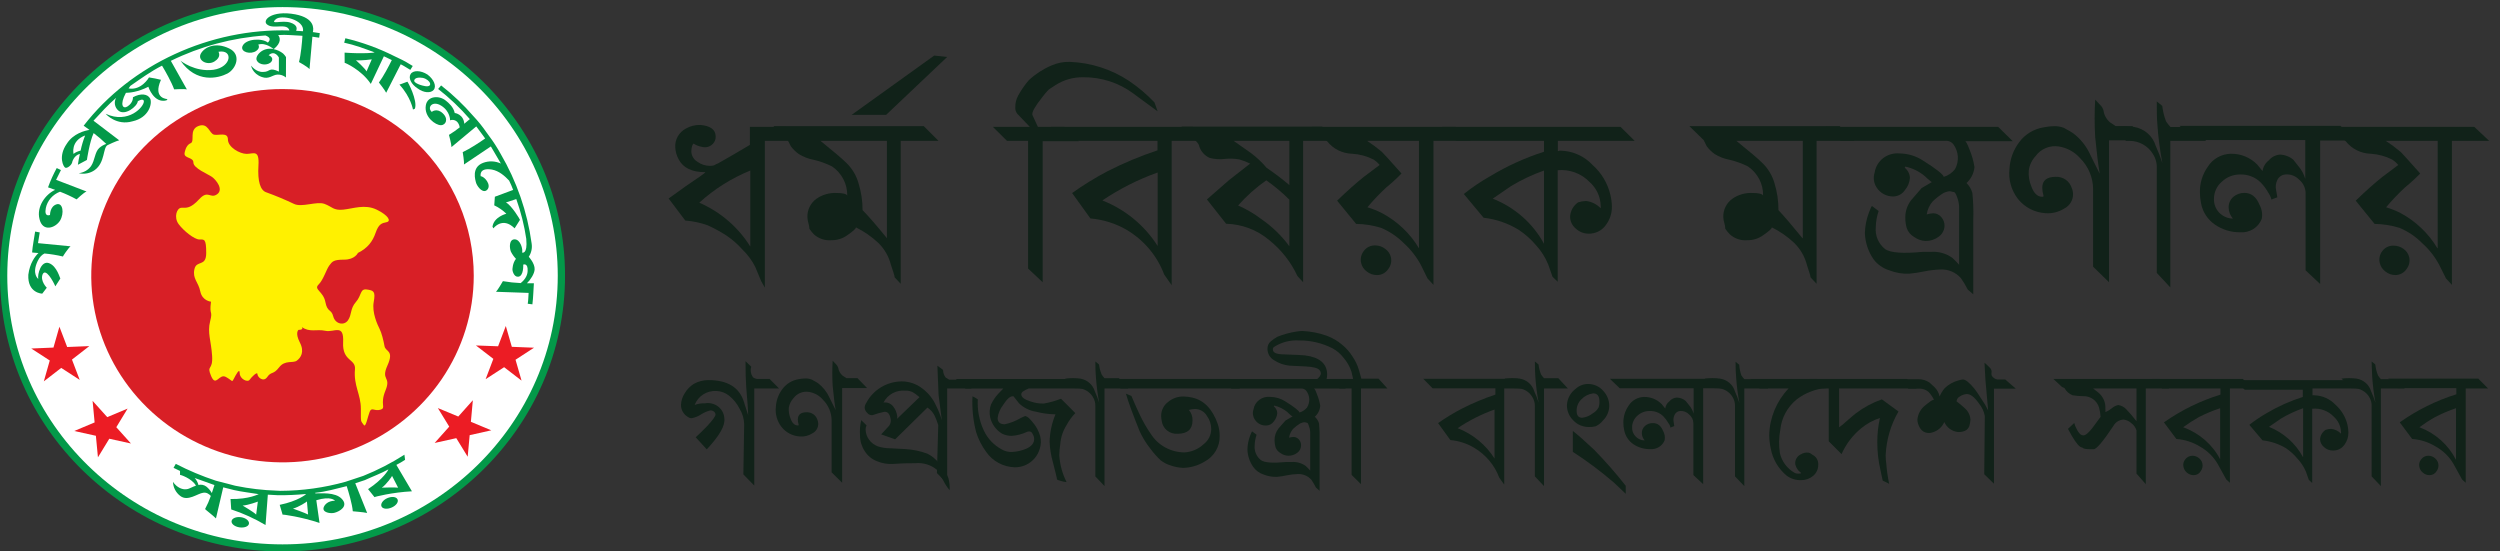 <svg width="136" height="30" viewBox="0 0 136 30" fill="none" xmlns="http://www.w3.org/2000/svg">
<rect x="0" y="0" width="136" height="30" fill="#333333" stroke="none"/>
<g clip-path="url(#clip0_68_19679)">
<path d="M43.556 7.663H41.608V15.649L41.404 15.285L41.08 14.508C40.904 14.163 40.671 13.849 40.391 13.578C40.136 13.291 39.845 13.036 39.526 12.818C39.197 12.605 38.853 12.417 38.495 12.256C38.104 12.116 37.694 12.029 37.279 11.998L36.374 10.798C36.997 10.342 37.575 9.936 38.106 9.581C38.313 9.437 38.396 9.366 38.357 9.366C37.638 9.366 37.162 9.133 36.919 8.668C36.809 8.466 36.745 8.242 36.733 8.013C36.721 7.808 36.769 7.603 36.87 7.423C36.972 7.243 37.124 7.095 37.309 6.995C37.55 6.857 37.826 6.788 38.106 6.797C38.647 6.847 38.919 7.05 38.932 7.405C38.938 7.482 38.927 7.56 38.901 7.632C38.874 7.705 38.831 7.772 38.777 7.828C38.705 7.904 38.612 7.96 38.51 7.989C38.408 8.018 38.3 8.019 38.197 7.992C38.029 7.965 37.87 7.903 37.729 7.811C37.66 7.861 37.617 8.005 37.608 8.233C37.609 8.346 37.64 8.456 37.697 8.555C37.753 8.653 37.834 8.736 37.932 8.795C38.13 8.941 38.369 9.021 38.617 9.023C38.694 9.024 38.771 9.015 38.846 8.994C38.913 8.95 38.986 8.915 39.062 8.888C39.552 8.613 40.127 8.28 40.794 7.882V6.902H42.751L43.556 7.663ZM40.816 13.414V9.277C39.792 9.695 38.852 10.287 38.041 11.026C39.193 11.527 40.162 12.36 40.816 13.414Z" fill="#112219"/>
<path d="M51.054 7.663H48.998V15.438L48.669 15.087C48.669 14.994 48.582 14.766 48.465 14.403C48.352 13.953 48.116 13.543 47.781 13.215C47.421 12.876 47.011 12.591 46.565 12.37C46.565 12.429 46.417 12.577 46.097 12.793C45.848 12.976 45.543 13.072 45.231 13.068C45.059 13.083 44.885 13.062 44.721 13.008C44.557 12.953 44.406 12.866 44.279 12.751C44.188 12.656 44.106 12.554 44.032 12.446C44.027 12.34 44.008 12.235 43.976 12.134C43.947 12.032 43.929 11.927 43.924 11.821C43.915 11.629 43.954 11.437 44.038 11.263C44.122 11.088 44.247 10.936 44.404 10.82C44.725 10.592 45.117 10.478 45.513 10.498C45.846 10.498 46.036 10.545 46.089 10.634C46.094 10.324 46.022 10.018 45.877 9.743C45.733 9.467 45.522 9.23 45.262 9.053C44.94 8.893 44.6 8.771 44.249 8.69C43.967 8.637 43.698 8.532 43.456 8.382C43.291 8.263 43.145 8.121 43.023 7.959L42.85 7.621L42.071 6.86H50.253L51.054 7.663ZM48.249 12.958V7.663H44.634C45.35 8.241 45.817 8.638 46.036 8.855C46.355 9.161 46.585 9.545 46.703 9.966C46.85 10.441 46.925 10.935 46.924 11.432C47.236 11.745 47.677 12.256 48.249 12.958Z" fill="#112219"/>
<path d="M51.526 3.099L48.206 6.247H46.331L50.82 3.023L51.526 3.099Z" fill="#112219"/>
<path d="M62.976 6.058L61.652 5.086C60.869 4.503 59.909 4.193 58.924 4.203C58.393 4.194 57.871 4.341 57.426 4.625L57.054 4.87C56.924 5.003 56.804 5.144 56.695 5.293C56.301 5.791 56.123 6.108 56.162 6.252L56.461 6.903H57.911L58.691 7.68H56.721V15.354L55.929 14.61V7.663H54.781L54.015 6.903H56.024L55.34 6.189C55.261 6.089 55.222 5.964 55.232 5.838C55.227 5.616 55.281 5.396 55.388 5.2C55.55 4.904 55.742 4.625 55.963 4.367C56.321 4.03 56.737 3.758 57.193 3.565C57.51 3.423 57.857 3.355 58.206 3.366C59.355 3.411 60.467 3.77 61.418 4.401C61.922 4.741 62.387 5.133 62.803 5.572L62.976 6.058Z" fill="#112219"/>
<path d="M65.656 7.663H63.739V15.514L63.332 14.935C62.954 13.922 62.235 13.066 61.292 12.505C60.691 12.155 60.016 11.943 59.319 11.884L58.323 10.502C58.933 10.065 59.574 9.67 60.241 9.319C61.118 8.87 62.03 8.489 62.968 8.178V7.663H57.933L57.175 6.902H64.89L65.656 7.663ZM62.977 13.384V9.383C61.912 9.764 60.901 10.275 59.968 10.904C61.216 11.396 62.271 12.265 62.977 13.384Z" fill="#112219"/>
<path d="M72.7 7.663H70.89V15.353L70.579 15.015C70.227 14.254 69.699 13.583 69.037 13.055C68.386 12.506 67.56 12.194 66.7 12.172L65.656 10.849C65.894 10.638 66.293 10.287 66.856 9.801L68.007 8.901C67.819 8.806 67.622 8.729 67.418 8.673C67.161 8.627 66.899 8.617 66.639 8.644C66.363 8.679 66.082 8.662 65.812 8.593C65.675 8.532 65.552 8.444 65.453 8.333C65.353 8.222 65.28 8.092 65.236 7.951C65.236 7.891 65.176 7.794 65.05 7.663C64.966 7.594 64.887 7.518 64.817 7.435L64.271 6.886H71.925L72.7 7.663ZM70.141 10.068V7.663H67.111L68.059 8.331C68.371 8.564 68.654 8.832 68.903 9.129C69.333 9.42 69.746 9.733 70.141 10.068ZM70.141 13.397V10.862C69.755 10.476 69.335 10.124 68.886 9.81C68.321 10.205 67.806 10.664 67.353 11.179C67.799 11.373 68.219 11.618 68.604 11.91C69.199 12.318 69.718 12.82 70.141 13.397Z" fill="#112219"/>
<path d="M80.007 7.663H77.981V15.497L77.656 15.146L77.314 14.449C77.077 13.996 76.76 13.587 76.379 13.24C76.025 12.881 75.601 12.594 75.133 12.395C74.693 12.26 74.235 12.187 73.773 12.18L72.739 10.916C73.281 10.393 73.765 9.962 74.189 9.623C74.271 9.564 74.557 9.349 75.055 8.973C74.96 8.86 74.85 8.762 74.726 8.681C74.363 8.496 73.965 8.388 73.557 8.364C73.294 8.357 73.037 8.293 72.802 8.177C72.568 8.061 72.363 7.895 72.202 7.692L71.358 6.902H79.198L80.007 7.663ZM74.903 14.964C74.704 14.964 74.512 14.897 74.358 14.774C74.199 14.662 74.088 14.496 74.046 14.309C74.019 14.196 74.018 14.078 74.043 13.964C74.069 13.85 74.12 13.742 74.193 13.65C74.262 13.555 74.355 13.477 74.462 13.425C74.569 13.373 74.688 13.347 74.808 13.35C75.006 13.35 75.199 13.415 75.353 13.536C75.512 13.646 75.623 13.808 75.665 13.993C75.691 14.107 75.691 14.225 75.664 14.339C75.637 14.453 75.584 14.56 75.509 14.652C75.443 14.749 75.352 14.828 75.247 14.883C75.141 14.937 75.023 14.965 74.903 14.964ZM77.193 13.502V7.663H74.371C74.648 7.844 74.914 8.042 75.167 8.254C75.249 8.326 75.6 8.719 76.241 9.438C75.988 9.702 75.717 9.951 75.431 10.181C75.059 10.523 74.71 10.888 74.388 11.276C74.66 11.357 74.924 11.463 75.176 11.592C76.014 12.037 76.71 12.697 77.189 13.502H77.193Z" fill="#112219"/>
<path d="M88.925 7.663H84.748V8.225C84.796 8.202 84.85 8.192 84.903 8.195C85.231 8.205 85.553 8.278 85.85 8.412C86.148 8.546 86.415 8.736 86.635 8.973C87.121 9.406 87.459 9.973 87.605 10.6C87.655 10.809 87.683 11.023 87.687 11.238C87.693 11.599 87.578 11.952 87.358 12.243C87.254 12.391 87.114 12.511 86.951 12.592C86.788 12.674 86.606 12.715 86.423 12.712C86.163 12.712 85.913 12.613 85.726 12.438C85.628 12.358 85.55 12.259 85.496 12.146C85.442 12.034 85.414 11.911 85.414 11.787C85.421 11.634 85.463 11.484 85.538 11.349C85.613 11.214 85.719 11.098 85.847 11.009C85.987 10.964 86.133 10.938 86.28 10.933C86.585 10.97 86.868 11.11 87.077 11.331C87.084 11.284 87.084 11.237 87.077 11.191C87.071 10.947 87.014 10.706 86.91 10.484C86.806 10.261 86.656 10.062 86.471 9.898C86.251 9.67 85.981 9.493 85.681 9.383C85.38 9.272 85.058 9.23 84.739 9.26V15.328L84.458 15.057L84.224 14.39C84.067 14.005 83.843 13.651 83.561 13.342C83.287 13.017 82.966 12.732 82.609 12.497C82.033 12.145 81.384 11.922 80.709 11.846L79.631 10.553C80.084 10.192 80.566 9.867 81.072 9.581C81.989 9.027 82.97 8.582 83.994 8.254V7.663H79.232L78.449 6.902H88.159L88.925 7.663ZM83.994 13.262V9.277C83.369 9.498 82.768 9.781 82.202 10.122L81.206 10.807C82.403 11.278 83.391 12.148 83.994 13.262Z" fill="#112219"/>
<path d="M100.878 7.663H98.822V15.438L98.493 15.087C98.493 14.994 98.406 14.766 98.293 14.403C98.177 13.954 97.94 13.544 97.605 13.215C97.246 12.875 96.836 12.591 96.389 12.37C96.389 12.429 96.242 12.577 95.921 12.793C95.672 12.976 95.367 13.072 95.055 13.068C94.883 13.083 94.71 13.063 94.547 13.008C94.383 12.953 94.234 12.866 94.107 12.751C94.014 12.657 93.93 12.555 93.856 12.446C93.851 12.341 93.834 12.236 93.804 12.134C93.772 12.032 93.753 11.927 93.748 11.821C93.739 11.629 93.778 11.437 93.862 11.263C93.946 11.088 94.071 10.936 94.228 10.82C94.549 10.592 94.941 10.478 95.337 10.498C95.67 10.498 95.861 10.545 95.912 10.634C95.918 10.324 95.846 10.018 95.702 9.743C95.557 9.467 95.346 9.23 95.086 9.053C94.765 8.893 94.427 8.772 94.077 8.69C93.794 8.636 93.524 8.531 93.28 8.382C93.115 8.263 92.969 8.121 92.847 7.959L92.679 7.621L91.899 6.86H100.077L100.878 7.663ZM98.073 12.958V7.663H94.458C95.177 8.241 95.644 8.638 95.861 8.855C96.18 9.161 96.412 9.545 96.532 9.966C96.678 10.441 96.751 10.936 96.748 11.432C97.042 11.745 97.484 12.256 98.055 12.958H98.073Z" fill="#112219"/>
<path d="M106.454 10.477C105.698 10.345 105.334 10.218 105.363 10.097C105.126 9.95 104.906 9.777 104.709 9.581C104.405 9.325 104.041 9.147 103.649 9.062L103.618 9.125C103.701 9.192 103.769 9.275 103.818 9.369C103.866 9.462 103.894 9.565 103.9 9.67C103.884 9.922 103.786 10.162 103.618 10.354C103.55 10.455 103.457 10.538 103.348 10.596C103.24 10.654 103.119 10.686 102.995 10.688C102.814 10.69 102.636 10.646 102.477 10.561C102.319 10.476 102.185 10.352 102.09 10.202C102.011 10.082 101.96 9.946 101.941 9.804C101.923 9.663 101.937 9.519 101.982 9.383C102.028 9.073 102.195 8.793 102.447 8.6C102.699 8.408 103.018 8.317 103.337 8.347C103.787 8.352 104.227 8.484 104.601 8.728C105.328 9.184 105.709 9.484 105.74 9.623C105.985 9.549 106.199 9.401 106.354 9.201C106.47 8.988 106.522 8.748 106.506 8.508C106.489 8.276 106.408 8.053 106.272 7.862C106.221 7.792 106.153 7.736 106.073 7.702C105.993 7.667 105.905 7.653 105.818 7.663H100.142L99.332 6.902H108.701L109.493 7.68H106.895C106.947 7.68 107.03 7.836 107.147 8.149C107.273 8.45 107.362 8.765 107.411 9.087C107.381 9.437 107.211 9.762 106.939 9.991L106.454 10.477Z" fill="#112219"/>
<path d="M107.298 10.507C107.347 10.987 107.363 11.47 107.346 11.952V16.013L107.047 15.755C106.938 15.54 106.813 15.332 106.675 15.134C106.536 14.974 106.361 14.847 106.163 14.765C105.965 14.683 105.751 14.647 105.536 14.661C105.245 14.672 104.955 14.708 104.67 14.766C104.403 14.823 104.133 14.864 103.861 14.889C103.492 14.904 103.125 14.842 102.783 14.707C102.434 14.601 102.13 14.388 101.917 14.099C101.629 13.679 101.467 13.188 101.449 12.683C101.459 12.304 101.532 11.928 101.666 11.572C101.761 11.319 101.817 11.2 101.839 11.209L102.198 11.479C102.1 11.765 102.048 12.065 102.043 12.366C102.021 12.59 102.056 12.815 102.145 13.023C102.235 13.23 102.375 13.412 102.553 13.554C102.848 13.752 103.523 13.803 104.579 13.702H105.034C105.457 13.668 105.877 13.787 106.216 14.035C106.343 14.151 106.463 14.273 106.575 14.403V11.209C106.563 11.044 106.526 10.882 106.467 10.727C106.393 10.511 106.32 10.41 106.25 10.431C106.237 10.415 106.219 10.403 106.2 10.396C106.18 10.389 106.159 10.386 106.138 10.389C105.999 10.402 105.863 10.438 105.735 10.495C105.522 10.626 105.323 10.779 105.142 10.951C104.965 11.153 104.851 11.401 104.813 11.665C104.929 11.628 105.05 11.607 105.173 11.602C105.256 11.603 105.338 11.623 105.412 11.658C105.487 11.694 105.553 11.745 105.605 11.809C105.72 11.938 105.783 12.103 105.783 12.273C105.782 12.393 105.752 12.51 105.695 12.616C105.639 12.721 105.558 12.813 105.458 12.882C105.257 13.032 105.01 13.112 104.757 13.11C104.532 13.101 104.314 13.026 104.134 12.895C103.941 12.787 103.796 12.614 103.727 12.409C103.675 12.231 103.649 12.048 103.649 11.864C103.638 11.507 103.754 11.157 103.978 10.875C104.082 10.752 104.268 10.537 104.536 10.232L105.255 9.81C105.367 9.679 105.64 9.611 106.064 9.611C106.344 9.6 106.619 9.683 106.844 9.846C107.068 10.009 107.229 10.242 107.298 10.507Z" fill="#112219"/>
<path d="M116.757 7.633H114.731V15.353L113.865 14.508V10.282C113.86 9.649 113.602 9.043 113.147 8.592C112.849 8.259 112.442 8.038 111.995 7.967C111.757 7.931 111.514 7.961 111.292 8.053C111.07 8.145 110.879 8.295 110.74 8.487C110.539 8.702 110.409 8.972 110.367 9.26C110.34 9.561 110.387 9.864 110.506 10.143C110.644 10.519 110.839 10.705 111.099 10.705C111.164 10.705 111.181 10.684 111.164 10.633C111.123 10.496 111.101 10.354 111.099 10.21C111.099 9.818 111.346 9.619 111.831 9.619C112.022 9.61 112.21 9.664 112.367 9.771C112.523 9.878 112.639 10.033 112.696 10.21C112.746 10.321 112.772 10.441 112.774 10.561C112.776 10.724 112.731 10.884 112.645 11.024C112.558 11.164 112.434 11.277 112.285 11.351C111.981 11.54 111.622 11.626 111.263 11.597C110.973 11.577 110.69 11.498 110.433 11.364C110.177 11.23 109.952 11.044 109.774 10.819C109.415 10.354 109.251 9.772 109.315 9.192C109.34 8.664 109.526 8.155 109.848 7.73C110.164 7.303 110.64 7.015 111.173 6.927C111.362 6.888 111.555 6.867 111.748 6.864C111.929 6.859 112.109 6.89 112.276 6.957C112.536 7.101 112.709 7.194 112.774 7.244C113.181 7.552 113.503 7.955 113.709 8.415L114.225 9.45C114.144 8.985 114.062 8.322 113.978 7.46C113.938 6.78 113.938 6.099 113.978 5.419L114.259 5.719C114.34 5.797 114.399 5.895 114.428 6.002C114.461 6.256 114.589 6.49 114.787 6.657L115.099 6.864H116.004L116.757 7.633Z" fill="#112219"/>
<path d="M120.013 7.663H118.065V15.636L117.329 14.846V9.163C117.343 8.879 117.266 8.599 117.108 8.36C116.978 8.15 116.795 7.976 116.577 7.854C116.359 7.732 116.112 7.666 115.861 7.663H115.658L114.857 6.902C115.265 6.851 115.678 6.851 116.086 6.902C116.364 6.949 116.622 7.07 116.832 7.253C117.042 7.437 117.194 7.674 117.272 7.938C117.41 8.24 117.53 8.551 117.632 8.867C117.498 8.169 117.407 7.463 117.359 6.754C117.329 6.395 117.329 5.985 117.329 5.516L117.627 5.761C117.659 6.051 117.729 6.335 117.835 6.607C117.906 6.713 117.986 6.813 118.073 6.907H119.242L120.013 7.663Z" fill="#112219"/>
<path d="M128.152 7.646H126.216V15.45L125.424 14.706V10.481C125.419 10.345 125.385 10.211 125.324 10.089C125.263 9.967 125.176 9.858 125.069 9.771C124.975 9.671 124.858 9.594 124.728 9.545C124.598 9.497 124.459 9.479 124.32 9.492C124.227 9.5 124.138 9.532 124.062 9.585C123.986 9.637 123.926 9.709 123.887 9.792C123.801 9.965 123.778 10.162 123.822 10.35L123.887 10.734L123.558 10.857C123.558 10.806 123.528 10.684 123.402 10.493C123.286 10.282 123.14 10.088 122.97 9.915C122.825 9.774 122.652 9.664 122.462 9.592C122.273 9.519 122.069 9.485 121.866 9.492C121.495 9.488 121.139 9.628 120.874 9.881C120.737 9.996 120.627 10.14 120.553 10.301C120.478 10.462 120.44 10.638 120.441 10.815C120.434 10.952 120.456 11.089 120.504 11.218C120.552 11.347 120.627 11.466 120.723 11.566C120.819 11.666 120.935 11.747 121.063 11.803C121.192 11.859 121.331 11.889 121.472 11.892C121.326 11.727 121.243 11.518 121.238 11.3C121.233 11.19 121.254 11.079 121.298 10.977C121.342 10.874 121.409 10.783 121.493 10.709C121.659 10.569 121.871 10.492 122.091 10.493C122.463 10.493 122.74 10.7 122.918 11.144C123.046 11.377 123.089 11.645 123.039 11.905C122.952 12.134 122.791 12.329 122.58 12.461C122.369 12.593 122.12 12.655 121.87 12.636C121.374 12.643 120.888 12.495 120.485 12.213C120.089 11.938 119.82 11.522 119.736 11.055C119.696 10.861 119.675 10.662 119.675 10.464C119.664 9.965 119.815 9.475 120.108 9.065C120.239 8.856 120.422 8.682 120.64 8.559C120.858 8.437 121.103 8.37 121.355 8.364C121.625 8.359 121.893 8.41 122.142 8.512C122.391 8.615 122.616 8.767 122.801 8.96L123.082 9.306C123.114 9.076 123.237 8.867 123.424 8.723C123.498 8.634 123.589 8.56 123.692 8.506C123.796 8.453 123.909 8.42 124.026 8.41C124.293 8.418 124.55 8.515 124.753 8.685C124.835 8.795 124.926 8.909 125.017 9.019C125.199 9.226 125.332 9.47 125.407 9.733V7.62H119.372L118.562 6.847H127.32L128.152 7.646Z" fill="#112219"/>
<path d="M135.411 7.663H133.385V15.497L133.061 15.146L132.714 14.449C132.48 13.994 132.163 13.585 131.779 13.24C131.426 12.879 131.002 12.592 130.532 12.395C130.094 12.26 129.637 12.187 129.177 12.18L128.151 10.916C128.693 10.393 129.173 9.962 129.602 9.623C129.684 9.564 129.97 9.349 130.467 8.973C130.372 8.861 130.261 8.763 130.138 8.681C129.776 8.498 129.378 8.39 128.97 8.364C128.707 8.357 128.449 8.293 128.215 8.177C127.981 8.061 127.776 7.895 127.615 7.692L126.762 6.902H134.602L135.411 7.663ZM130.316 14.964C130.117 14.964 129.925 14.897 129.77 14.774C129.614 14.659 129.504 14.495 129.459 14.309C129.432 14.199 129.43 14.083 129.453 13.972C129.476 13.86 129.524 13.755 129.593 13.663C129.662 13.567 129.754 13.489 129.861 13.437C129.969 13.385 130.088 13.359 130.208 13.363C130.403 13.362 130.592 13.423 130.749 13.536C130.907 13.646 131.018 13.808 131.061 13.993C131.086 14.107 131.086 14.225 131.059 14.339C131.032 14.453 130.979 14.56 130.905 14.652C130.839 14.746 130.752 14.824 130.649 14.878C130.547 14.933 130.433 14.962 130.316 14.964ZM132.61 13.502V7.663H129.788C130.065 7.844 130.331 8.042 130.584 8.254C130.667 8.326 131.017 8.719 131.658 9.438C131.404 9.701 131.133 9.95 130.848 10.181C130.476 10.523 130.127 10.888 129.805 11.276C130.077 11.358 130.341 11.464 130.593 11.592C131.425 12.04 132.116 12.701 132.593 13.502H132.61Z" fill="#112219"/>
<path d="M42.383 21.134H41.032V26.415L40.439 25.807L40.483 23.069C40.473 22.77 40.385 22.48 40.227 22.224C40.09 21.95 39.894 21.709 39.651 21.518C39.458 21.366 39.22 21.278 38.972 21.269C38.717 21.255 38.465 21.321 38.252 21.458C38.039 21.595 37.877 21.795 37.79 22.029C37.968 21.963 38.158 21.933 38.348 21.941C38.474 21.918 38.602 21.922 38.726 21.952C38.85 21.982 38.965 22.038 39.066 22.115C39.166 22.192 39.248 22.289 39.306 22.4C39.364 22.51 39.398 22.632 39.404 22.756C39.461 23.149 39.141 23.703 38.448 24.446L37.846 23.787C38.022 23.629 38.23 23.427 38.469 23.179C38.773 22.853 38.924 22.642 38.924 22.549C38.924 22.456 38.824 22.325 38.647 22.325C38.471 22.368 38.305 22.439 38.153 22.536C37.994 22.642 37.814 22.715 37.625 22.752C37.564 22.752 37.503 22.734 37.452 22.701C37.329 22.635 37.226 22.538 37.154 22.42C37.083 22.302 37.045 22.167 37.045 22.029C37.054 21.801 37.126 21.579 37.253 21.387C37.372 21.183 37.54 21.011 37.742 20.884C37.984 20.747 38.259 20.676 38.539 20.677C39.578 20.677 40.221 21.072 40.469 21.86L40.699 22.591C40.699 22.287 40.651 21.78 40.595 21.062C40.569 20.694 40.556 20.217 40.556 19.65L40.868 19.946C40.839 20.035 40.83 20.129 40.842 20.222C40.854 20.315 40.886 20.404 40.937 20.483C40.967 20.546 41.045 20.588 41.179 20.614C41.405 20.614 41.612 20.614 41.864 20.614L42.383 21.134Z" fill="#112219"/>
<path d="M47.171 21.112H45.812V26.262L45.24 25.696V22.886C45.242 22.458 45.071 22.047 44.764 21.741C44.569 21.515 44.297 21.365 43.998 21.319C43.839 21.295 43.677 21.315 43.53 21.376C43.382 21.438 43.255 21.538 43.162 21.665C43.029 21.81 42.942 21.989 42.911 22.181C42.895 22.381 42.928 22.582 43.007 22.768C43.097 23.021 43.227 23.144 43.401 23.144C43.444 23.144 43.457 23.144 43.444 23.093C43.416 23.004 43.401 22.912 43.401 22.819C43.401 22.557 43.565 22.426 43.89 22.426C44.015 22.424 44.138 22.461 44.241 22.531C44.344 22.602 44.421 22.703 44.461 22.819C44.494 22.893 44.512 22.974 44.513 23.055C44.514 23.164 44.483 23.27 44.425 23.363C44.367 23.456 44.283 23.53 44.184 23.579C43.983 23.707 43.743 23.765 43.504 23.744C43.311 23.731 43.122 23.678 42.951 23.588C42.781 23.499 42.631 23.375 42.513 23.224C42.273 22.915 42.163 22.528 42.206 22.143C42.224 21.79 42.347 21.451 42.561 21.166C42.768 20.886 43.078 20.693 43.426 20.63C43.553 20.605 43.682 20.591 43.812 20.588C43.932 20.585 44.051 20.606 44.162 20.651C44.336 20.744 44.448 20.807 44.496 20.841C44.767 21.048 44.981 21.316 45.119 21.623L45.461 22.312C45.405 22.003 45.353 21.559 45.297 20.985C45.27 20.532 45.27 20.077 45.297 19.624L45.487 19.823C45.54 19.876 45.579 19.942 45.6 20.013C45.625 20.177 45.709 20.327 45.838 20.436L46.046 20.571H46.647L47.171 21.112Z" fill="#112219"/>
<path d="M52.855 21.133H51.526V26.262C51.327 26.1 51.14 25.924 50.968 25.734L51.041 23.123C50.985 22.942 50.916 22.766 50.834 22.595C50.746 22.424 50.615 22.279 50.453 22.172L48.695 23.901L47.933 23.63L48.366 23.165C48.411 23.105 48.441 23.036 48.454 22.962C48.467 22.889 48.462 22.814 48.44 22.743C48.392 22.506 48.284 22.396 48.119 22.4C47.9 22.445 47.684 22.505 47.474 22.582C47.42 22.591 47.364 22.584 47.313 22.564C47.262 22.544 47.217 22.511 47.184 22.468C47.098 22.395 47.045 22.292 47.037 22.181C47.042 22.082 47.075 21.987 47.132 21.906C47.313 21.564 47.585 21.276 47.919 21.072C48.254 20.868 48.638 20.756 49.033 20.748C49.448 20.744 49.852 20.88 50.175 21.133C50.503 21.378 50.761 21.701 50.924 22.071C51.054 22.325 51.158 22.591 51.236 22.865L51.059 21.496L50.994 19.895L51.275 20.098C51.284 20.115 51.294 20.132 51.305 20.148C51.307 20.293 51.359 20.433 51.453 20.546L51.639 20.655H51.963C52.084 20.647 52.206 20.647 52.327 20.655L52.855 21.133ZM50.02 21.606C49.924 21.522 49.823 21.444 49.717 21.374C49.576 21.284 49.408 21.241 49.24 21.251C49 21.23 48.759 21.281 48.549 21.396C48.339 21.512 48.169 21.686 48.063 21.898C48.16 21.884 48.259 21.896 48.35 21.931C48.441 21.967 48.521 22.025 48.582 22.1C48.715 22.266 48.795 22.466 48.812 22.675C48.813 22.716 48.806 22.756 48.79 22.793L50.02 21.606Z" fill="#112219"/>
<path d="M51.66 26.668C51.528 26.513 51.416 26.343 51.327 26.161C51.128 25.812 51.011 25.613 50.976 25.565C50.815 25.429 50.628 25.326 50.424 25.262C50.221 25.199 50.007 25.177 49.794 25.198C49.552 25.198 49.145 25.198 48.569 25.24C48.273 25.255 47.976 25.203 47.703 25.088C47.43 24.983 47.199 24.793 47.045 24.547C46.877 24.296 46.787 24.002 46.786 23.702C46.763 23.419 46.785 23.134 46.851 22.857L47.141 23.14C47.106 23.21 47.088 23.286 47.089 23.364C47.093 23.566 47.16 23.762 47.281 23.926C47.401 24.09 47.57 24.216 47.764 24.285C47.982 24.353 48.21 24.387 48.439 24.387L49.24 24.429C49.657 24.452 50.067 24.537 50.457 24.682C50.706 24.81 50.924 24.991 51.093 25.21C51.307 25.442 51.476 25.71 51.591 26.001C51.65 26.218 51.673 26.444 51.66 26.668Z" fill="#112219"/>
<path d="M59.193 21.133H55.964C55.849 21.177 55.74 21.233 55.639 21.302C55.615 21.32 55.595 21.343 55.581 21.37C55.567 21.396 55.559 21.425 55.557 21.454C55.557 21.606 55.73 21.737 56.076 21.843C56.303 21.921 56.542 21.958 56.782 21.953C57.102 21.898 57.415 21.81 57.717 21.691C57.938 21.911 58.202 22.168 58.496 22.473C58.308 22.669 58.148 22.889 58.02 23.128C57.823 23.441 57.706 23.796 57.678 24.163C57.645 24.364 57.628 24.567 57.626 24.771C57.657 25.275 57.791 25.768 58.02 26.221C58.015 26.223 58.01 26.224 58.005 26.224C57.999 26.224 57.994 26.223 57.989 26.221C57.898 26.212 57.808 26.194 57.721 26.166C57.583 26.129 57.509 26.099 57.5 26.077C57.5 26.005 57.414 25.688 57.275 25.135C57.172 24.774 57.113 24.402 57.098 24.028C57.112 23.517 57.221 23.013 57.418 22.54C57.06 22.535 56.704 22.486 56.358 22.397C56.009 22.343 55.686 22.183 55.435 21.94C55.414 21.906 55.314 21.78 55.132 21.556C55.12 21.552 55.106 21.552 55.093 21.556C54.946 21.556 54.773 21.712 54.574 22.025C54.411 22.232 54.307 22.476 54.271 22.735C54.271 22.963 54.401 23.081 54.656 23.081C54.962 23.016 55.255 22.902 55.522 22.743C55.603 22.701 55.687 22.664 55.773 22.633C55.787 22.633 55.8 22.635 55.813 22.64C55.826 22.646 55.837 22.653 55.847 22.663C55.886 22.663 55.989 22.743 56.158 22.946C56.365 23.177 56.514 23.452 56.591 23.749C56.64 23.96 56.633 24.179 56.57 24.387C56.518 24.582 56.424 24.764 56.293 24.92C56.162 25.076 55.998 25.203 55.812 25.291C55.624 25.378 55.418 25.422 55.21 25.422C54.899 25.413 54.594 25.332 54.322 25.185C54.049 25.038 53.816 24.829 53.643 24.577C53.404 24.252 53.221 23.891 53.102 23.508C52.937 22.872 52.87 22.215 52.903 21.56C53.006 21.604 53.103 21.659 53.193 21.725C53.159 22.305 53.271 22.886 53.518 23.415C53.718 23.849 54.056 24.209 54.483 24.442C54.663 24.55 54.874 24.6 55.085 24.585C55.34 24.569 55.59 24.51 55.825 24.412C56.115 24.281 56.258 24.108 56.258 23.884C56.259 23.797 56.235 23.712 56.189 23.639C56.15 23.525 56.085 23.47 55.981 23.47C55.937 23.471 55.894 23.481 55.855 23.499C55.598 23.621 55.318 23.693 55.033 23.711C54.852 23.711 54.675 23.671 54.513 23.592C54.352 23.495 54.212 23.367 54.101 23.216C53.99 23.065 53.911 22.894 53.868 22.713C53.813 22.478 53.828 22.231 53.911 22.004C54.011 21.795 54.14 21.601 54.297 21.429C54.357 21.37 54.453 21.273 54.578 21.137H52.517L51.998 20.618H58.682L59.193 21.133Z" fill="#112219"/>
<path d="M61.384 21.133H60.085V26.444L59.587 25.916V22.113C59.596 21.926 59.546 21.74 59.444 21.581C59.357 21.441 59.236 21.325 59.09 21.244C58.945 21.162 58.781 21.118 58.613 21.116H58.479L57.946 20.596C58.219 20.562 58.496 20.562 58.769 20.596C58.953 20.627 59.125 20.708 59.264 20.83C59.404 20.952 59.505 21.11 59.557 21.285C59.648 21.488 59.728 21.695 59.795 21.906C59.709 21.444 59.649 20.977 59.617 20.508C59.596 20.271 59.587 19.996 59.587 19.663L59.786 19.827C59.81 20.014 59.858 20.197 59.929 20.372C59.974 20.445 60.027 20.512 60.085 20.575H60.868L61.384 21.133Z" fill="#112219"/>
<path d="M67.453 21.133H60.959L60.44 20.613H66.933L67.453 21.133ZM66.245 23.06C66.314 23.266 66.349 23.481 66.349 23.698C66.361 23.987 66.289 24.273 66.142 24.524C65.995 24.775 65.779 24.981 65.518 25.118C65.165 25.331 64.76 25.447 64.345 25.452C64.128 25.44 63.913 25.399 63.708 25.329C63.5 25.269 63.306 25.17 63.137 25.038C62.938 24.851 62.757 24.647 62.596 24.429C62.355 24.129 62.153 23.801 61.994 23.453C61.656 22.608 61.405 21.949 61.249 21.416L61.548 21.539C61.725 21.961 61.886 22.316 62.024 22.604C62.19 22.952 62.384 23.287 62.604 23.605C62.797 23.91 63.065 24.162 63.385 24.338C63.704 24.514 64.064 24.608 64.431 24.611C64.824 24.589 65.196 24.43 65.479 24.163C65.606 24.065 65.71 23.941 65.781 23.799C65.852 23.657 65.889 23.501 65.89 23.343C65.891 23.086 65.809 22.835 65.656 22.625C65.593 22.513 65.5 22.419 65.387 22.353C65.275 22.287 65.147 22.251 65.016 22.249C64.9 22.253 64.785 22.27 64.674 22.299C64.811 22.46 64.882 22.665 64.873 22.874C64.873 23.356 64.596 23.597 64.063 23.597C63.852 23.612 63.644 23.546 63.482 23.414C63.321 23.281 63.218 23.092 63.197 22.887C63.178 22.804 63.168 22.719 63.167 22.633C63.164 22.484 63.198 22.336 63.264 22.201C63.331 22.067 63.43 21.95 63.552 21.86C63.786 21.666 64.085 21.562 64.392 21.569C64.55 21.573 64.706 21.593 64.86 21.628C65.495 21.771 65.956 22.249 66.245 23.06Z" fill="#112219"/>
<path d="M71.185 23.009C70.68 22.919 70.437 22.835 70.457 22.756C70.298 22.66 70.152 22.543 70.024 22.409C69.82 22.242 69.578 22.124 69.319 22.063L69.297 22.105C69.353 22.149 69.398 22.204 69.43 22.267C69.462 22.33 69.48 22.398 69.483 22.468C69.471 22.636 69.406 22.795 69.297 22.925C69.25 22.995 69.186 23.052 69.11 23.091C69.034 23.13 68.95 23.15 68.864 23.149C68.743 23.151 68.624 23.122 68.519 23.065C68.413 23.008 68.325 22.924 68.262 22.823C68.209 22.744 68.175 22.653 68.162 22.559C68.149 22.465 68.158 22.369 68.189 22.278C68.219 22.072 68.33 21.884 68.499 21.756C68.668 21.627 68.881 21.568 69.094 21.59C69.393 21.592 69.685 21.68 69.933 21.843C70.418 22.147 70.669 22.346 70.691 22.439C70.854 22.393 70.997 22.298 71.102 22.168C71.19 22.024 71.233 21.858 71.224 21.691C71.212 21.539 71.158 21.393 71.068 21.268C71.035 21.222 70.989 21.186 70.937 21.163C70.884 21.14 70.826 21.131 70.769 21.137H66.977L66.436 20.618H72.678L73.211 21.137H71.479C71.514 21.137 71.57 21.239 71.644 21.45C71.727 21.651 71.787 21.861 71.821 22.075C71.804 22.312 71.692 22.532 71.509 22.688L71.185 23.009Z" fill="#112219"/>
<path d="M71.756 23.03C71.786 23.349 71.796 23.669 71.786 23.989V26.698L71.587 26.524C71.514 26.379 71.431 26.238 71.341 26.102C71.247 25.995 71.13 25.912 70.998 25.857C70.865 25.803 70.722 25.78 70.579 25.789C70.386 25.796 70.195 25.818 70.007 25.857C69.83 25.895 69.651 25.924 69.47 25.941C69.225 25.951 68.98 25.909 68.752 25.819C68.516 25.745 68.311 25.596 68.172 25.396C67.979 25.117 67.871 24.791 67.86 24.454C67.865 24.2 67.914 23.949 68.003 23.71C68.068 23.546 68.102 23.461 68.12 23.47L68.358 23.651C68.293 23.841 68.257 24.039 68.254 24.239C68.239 24.388 68.263 24.539 68.323 24.678C68.382 24.816 68.476 24.938 68.596 25.033C68.789 25.168 69.239 25.202 69.947 25.134H70.249C70.531 25.11 70.812 25.188 71.037 25.354C71.121 25.431 71.201 25.513 71.275 25.599V23.486C71.268 23.376 71.243 23.268 71.202 23.165C71.154 23.022 71.107 22.954 71.059 22.967C71.043 22.959 71.025 22.956 71.007 22.958C70.914 22.968 70.824 22.992 70.739 23.03C70.594 23.116 70.461 23.218 70.341 23.334C70.225 23.471 70.15 23.636 70.124 23.812C70.201 23.787 70.281 23.773 70.362 23.77C70.419 23.769 70.476 23.782 70.528 23.806C70.579 23.83 70.625 23.865 70.661 23.909C70.737 23.994 70.778 24.104 70.778 24.218C70.78 24.3 70.762 24.382 70.724 24.455C70.686 24.529 70.63 24.593 70.561 24.64C70.427 24.74 70.263 24.793 70.094 24.792C69.937 24.79 69.786 24.74 69.661 24.648C69.533 24.577 69.436 24.463 69.388 24.327C69.354 24.208 69.336 24.084 69.336 23.96C69.329 23.722 69.407 23.489 69.557 23.3L69.929 22.878L70.41 22.595C70.483 22.506 70.665 22.464 70.947 22.464C71.127 22.457 71.304 22.51 71.45 22.612C71.597 22.715 71.704 22.862 71.756 23.03Z" fill="#112219"/>
<path d="M75.475 21.133H74.038V26.339L73.527 25.836V21.133H72.873L72.31 20.613H73.609L73.522 20.229C73.432 19.948 73.285 19.688 73.09 19.464C72.927 19.249 72.719 19.072 72.479 18.944C71.924 18.661 71.305 18.516 70.678 18.522C70.19 18.488 69.704 18.614 69.297 18.881C69.279 18.898 69.264 18.919 69.255 18.942C69.246 18.966 69.243 18.991 69.245 19.016C69.245 19.172 69.41 19.257 69.734 19.274C70.488 19.299 70.908 19.32 70.99 19.333C71.784 19.434 72.186 19.776 72.198 20.36C72.199 20.463 72.184 20.565 72.154 20.664H71.605C71.769 20.533 71.856 20.415 71.856 20.309C71.851 20.245 71.826 20.184 71.782 20.136C71.693 20.02 71.433 19.953 71.003 19.933L70.137 19.891C69.843 19.86 69.56 19.76 69.314 19.599C69.202 19.535 69.108 19.444 69.044 19.333C68.981 19.222 68.948 19.097 68.951 18.97C68.948 18.895 68.962 18.82 68.993 18.751C69.023 18.682 69.07 18.621 69.128 18.572C69.24 18.476 69.362 18.391 69.492 18.319C69.826 18.185 70.174 18.09 70.531 18.036C70.641 18.016 70.753 18.006 70.864 18.006C71.308 18.027 71.746 18.112 72.163 18.26C72.481 18.375 72.775 18.547 73.029 18.767C73.24 18.942 73.421 19.148 73.566 19.379C73.725 19.609 73.846 19.861 73.925 20.127L74.059 20.601H74.994L75.475 21.133Z" fill="#112219"/>
<path d="M83.09 21.133H81.83V26.364L81.557 25.979C81.305 25.305 80.826 24.734 80.198 24.361C79.804 24.125 79.359 23.981 78.899 23.939L78.232 23.017C78.646 22.725 79.08 22.461 79.531 22.227C80.116 21.928 80.724 21.674 81.349 21.467V21.125H77.934L77.423 20.605H82.566L83.09 21.133ZM81.302 24.936V22.278C80.592 22.532 79.919 22.872 79.297 23.292C80.13 23.619 80.832 24.198 81.302 24.944V24.936Z" fill="#112219"/>
<path d="M85.293 21.133H83.995V26.444L83.497 25.916V22.113C83.504 21.925 83.453 21.74 83.349 21.581C83.263 21.44 83.142 21.324 82.996 21.242C82.85 21.161 82.686 21.118 82.518 21.116H82.384L81.852 20.596C82.125 20.562 82.401 20.562 82.674 20.596C82.859 20.626 83.031 20.707 83.171 20.829C83.31 20.951 83.411 21.109 83.462 21.285C83.556 21.487 83.637 21.695 83.704 21.906C83.614 21.444 83.554 20.977 83.523 20.508C83.505 20.271 83.497 19.989 83.497 19.663L83.696 19.827C83.718 20.014 83.765 20.197 83.834 20.372C83.882 20.445 83.935 20.512 83.995 20.575H84.774L85.293 21.133Z" fill="#112219"/>
<path d="M87.202 22.874C87.097 23.011 86.959 23.119 86.8 23.191C86.681 23.221 86.559 23.234 86.436 23.229C86.278 23.231 86.121 23.2 85.975 23.139C85.83 23.078 85.699 22.988 85.592 22.874C85.477 22.764 85.387 22.633 85.327 22.487C85.266 22.342 85.237 22.186 85.241 22.029C85.251 21.855 85.299 21.686 85.383 21.533C85.466 21.38 85.584 21.246 85.726 21.142C85.907 20.978 86.146 20.887 86.393 20.888C86.547 20.888 86.7 20.92 86.841 20.983C86.981 21.046 87.106 21.137 87.207 21.252C87.427 21.48 87.548 21.783 87.544 22.097C87.536 22.389 87.414 22.667 87.202 22.874ZM88.441 26.863L87.817 26.271C87.107 25.657 86.353 25.092 85.562 24.581V23.445C85.826 23.647 86.215 23.99 86.735 24.48C87.338 25.099 87.908 25.749 88.441 26.428V26.863ZM86.653 22.481C86.785 22.406 86.893 22.296 86.964 22.164C87.001 22.054 87.016 21.938 87.008 21.822C87.008 21.543 86.891 21.399 86.666 21.399C86.422 21.432 86.197 21.545 86.029 21.721C85.944 21.802 85.876 21.901 85.832 22.009C85.787 22.117 85.766 22.233 85.769 22.35C85.769 22.599 85.865 22.726 86.073 22.726C86.286 22.7 86.487 22.615 86.653 22.481Z" fill="#112219"/>
<path d="M93.951 21.12H92.653V26.339L92.12 25.844V23.017C92.118 22.927 92.096 22.838 92.055 22.756C92.015 22.675 91.957 22.602 91.886 22.544C91.823 22.479 91.746 22.428 91.659 22.395C91.573 22.363 91.481 22.351 91.389 22.358C91.328 22.364 91.269 22.386 91.219 22.421C91.169 22.456 91.129 22.502 91.103 22.557C91.043 22.67 91.022 22.799 91.042 22.924L91.081 23.178L90.865 23.262C90.865 23.229 90.865 23.148 90.761 23.017C90.682 22.878 90.584 22.748 90.471 22.633C90.373 22.54 90.257 22.468 90.13 22.421C90.002 22.374 89.867 22.352 89.731 22.358C89.486 22.359 89.25 22.451 89.073 22.616C88.983 22.695 88.911 22.791 88.862 22.899C88.813 23.007 88.787 23.123 88.787 23.241C88.782 23.333 88.796 23.424 88.828 23.51C88.861 23.596 88.91 23.674 88.974 23.741C89.037 23.808 89.114 23.862 89.2 23.9C89.285 23.937 89.377 23.958 89.471 23.96C89.374 23.85 89.319 23.712 89.315 23.567C89.313 23.492 89.327 23.418 89.357 23.35C89.387 23.281 89.432 23.22 89.488 23.17C89.606 23.065 89.762 23.01 89.921 23.017C90.172 23.017 90.354 23.157 90.471 23.44C90.557 23.595 90.588 23.773 90.558 23.947C90.499 24.099 90.391 24.229 90.251 24.317C90.11 24.404 89.945 24.445 89.778 24.433C89.448 24.441 89.124 24.346 88.852 24.163C88.588 23.979 88.409 23.701 88.354 23.389C88.324 23.26 88.31 23.128 88.311 22.996C88.306 22.663 88.408 22.337 88.601 22.062C88.688 21.923 88.81 21.807 88.956 21.725C89.101 21.643 89.264 21.598 89.432 21.593C89.613 21.59 89.793 21.624 89.96 21.692C90.127 21.76 90.277 21.862 90.402 21.991L90.588 22.223C90.607 22.07 90.688 21.93 90.813 21.834C90.861 21.774 90.922 21.725 90.992 21.689C91.061 21.653 91.137 21.632 91.216 21.627C91.394 21.631 91.565 21.695 91.7 21.809C91.757 21.885 91.813 21.957 91.878 22.033C91.998 22.17 92.085 22.332 92.133 22.506V21.12H88.112L87.575 20.605H93.415L93.951 21.12Z" fill="#112219"/>
<path d="M96.19 21.133H94.891V26.445L94.384 25.916V22.113C94.394 21.926 94.344 21.74 94.242 21.581C94.155 21.441 94.033 21.325 93.888 21.244C93.742 21.162 93.578 21.119 93.41 21.116H93.272L92.744 20.597C93.017 20.563 93.293 20.563 93.566 20.597C93.758 20.624 93.938 20.705 94.083 20.83C94.229 20.956 94.333 21.12 94.384 21.302C94.476 21.505 94.556 21.712 94.623 21.923C94.536 21.461 94.477 20.994 94.445 20.525C94.423 20.288 94.415 20.014 94.415 19.68L94.614 19.845C94.626 20.042 94.666 20.236 94.731 20.423C94.778 20.495 94.832 20.563 94.891 20.626H95.67L96.19 21.133Z" fill="#112219"/>
<path d="M99.372 21.112C99.074 21.125 98.781 21.19 98.506 21.302C98.231 21.404 97.974 21.546 97.744 21.725C97.233 22.14 96.911 22.735 96.848 23.381C96.769 23.8 96.761 24.228 96.826 24.649C96.876 24.872 96.973 25.083 97.111 25.267C97.249 25.452 97.425 25.607 97.627 25.722C97.693 25.757 97.769 25.772 97.844 25.764C97.939 25.764 97.982 25.764 97.969 25.722C97.956 25.68 97.869 25.663 97.791 25.54C97.734 25.461 97.692 25.372 97.666 25.278C97.646 25.159 97.668 25.037 97.729 24.932C97.789 24.827 97.885 24.745 97.999 24.7C98.087 24.648 98.187 24.62 98.289 24.619C98.343 24.616 98.397 24.625 98.447 24.643C98.497 24.663 98.542 24.692 98.579 24.729C98.686 24.778 98.775 24.858 98.835 24.957C98.894 25.057 98.921 25.172 98.913 25.287C98.915 25.399 98.891 25.511 98.844 25.614C98.797 25.717 98.727 25.809 98.64 25.883C98.461 26.037 98.23 26.122 97.991 26.119C97.706 26.132 97.425 26.047 97.198 25.878C96.746 25.504 96.441 24.989 96.333 24.421C96.277 24.174 96.248 23.922 96.246 23.669C96.267 22.726 96.641 21.824 97.298 21.133H95.727L95.207 20.613H98.865L99.372 21.112Z" fill="#112219"/>
<path d="M104.264 21.133H100.047V23.246C100.175 23.156 100.297 23.057 100.411 22.95C100.709 22.692 100.891 22.528 100.96 22.485C101.387 22.16 101.863 21.904 102.372 21.725L103.277 22.384C102.853 23.116 102.615 23.936 102.58 24.776C102.58 24.928 102.592 25.081 102.614 25.232C102.643 25.597 102.695 25.959 102.77 26.318L102.419 26.145L102.289 25.536C102.18 25.053 102.125 24.56 102.125 24.066C102.123 23.62 102.171 23.175 102.268 22.739C101.895 22.86 101.55 23.049 101.25 23.297C100.786 23.677 100.419 24.159 100.181 24.704L99.484 24.006V21.133H98.956L98.424 20.613H103.735L104.264 21.133Z" fill="#112219"/>
<path d="M109.658 21.142H108.471V26.314L107.943 25.798L107.974 22.634C107.929 22.381 107.818 22.144 107.653 21.945C107.402 21.587 107.173 21.418 106.965 21.438C106.839 21.453 106.718 21.498 106.614 21.569C106.563 21.594 106.52 21.632 106.489 21.679C106.458 21.725 106.44 21.779 106.437 21.835C106.589 21.946 106.733 22.066 106.87 22.194C106.964 22.273 107.042 22.37 107.098 22.479C107.153 22.588 107.186 22.706 107.194 22.828C107.184 22.949 107.163 23.07 107.129 23.187C107.047 23.398 106.848 23.504 106.528 23.504C106.363 23.488 106.206 23.429 106.072 23.333C105.939 23.237 105.835 23.108 105.77 22.959C105.712 23.095 105.622 23.217 105.509 23.315C105.396 23.413 105.262 23.485 105.116 23.525C105.059 23.545 104.999 23.555 104.939 23.555C104.64 23.555 104.441 23.381 104.337 23.031C104.316 22.964 104.306 22.894 104.307 22.824C104.32 22.672 104.366 22.525 104.44 22.391C104.515 22.257 104.617 22.14 104.74 22.046C104.774 22.012 104.865 21.945 105.012 21.835C105.068 21.788 105.135 21.758 105.207 21.746C105.132 21.593 105.034 21.45 104.917 21.324C104.79 21.214 104.628 21.15 104.458 21.142H103.818L103.298 20.627H104.341C104.568 20.622 104.789 20.689 104.973 20.817L105.225 21.049C105.373 21.189 105.475 21.371 105.515 21.569C105.583 21.403 105.678 21.249 105.796 21.112C106.006 20.91 106.268 20.764 106.554 20.69C106.628 20.668 106.705 20.652 106.783 20.643C106.922 20.643 107.129 20.808 107.406 21.142C107.489 21.243 107.623 21.442 107.809 21.734C107.941 21.921 108.057 22.119 108.155 22.325L108.008 20.681L107.956 19.731C108.069 19.826 108.175 19.928 108.277 20.035C108.322 20.091 108.345 20.162 108.342 20.233C108.331 20.294 108.331 20.355 108.342 20.415C108.372 20.474 108.415 20.526 108.47 20.566C108.524 20.605 108.587 20.632 108.653 20.643H109.086L109.658 21.142Z" fill="#112219"/>
<path d="M118 21.133H116.731V26.339L116.225 25.764V23.415C116.177 23.256 116.079 23.117 115.943 23.018C115.825 22.909 115.673 22.84 115.511 22.823C115.398 22.832 115.289 22.868 115.194 22.929C115.1 22.989 115.022 23.072 114.969 23.17C114.407 24.015 114.047 24.438 113.896 24.438C113.834 24.443 113.772 24.443 113.71 24.438C113.467 24.438 113.324 24.408 113.277 24.345C113.134 24.345 112.943 24.112 112.705 23.706L112.497 23.331L112.839 23.009C112.863 23.114 112.902 23.216 112.956 23.309C112.998 23.41 113.057 23.502 113.13 23.584C113.155 23.614 113.187 23.638 113.223 23.655C113.259 23.673 113.298 23.683 113.337 23.685C113.454 23.685 113.623 23.546 113.84 23.263L114.272 22.675C114.262 22.508 114.235 22.343 114.19 22.181C114.14 21.996 114.027 21.833 113.87 21.718C113.713 21.604 113.52 21.545 113.324 21.552C113.13 21.55 112.936 21.533 112.744 21.501C112.559 21.426 112.406 21.29 112.311 21.116L112.164 21.044L111.701 20.613H117.476L118 21.133ZM116.225 22.916V21.133H113.865L114.156 21.361C114.282 21.468 114.382 21.601 114.448 21.752C114.513 21.902 114.542 22.065 114.532 22.228C114.539 22.291 114.539 22.355 114.532 22.418C114.654 22.368 114.768 22.301 114.87 22.219C114.971 22.128 115.095 22.064 115.229 22.033C115.395 22.058 115.548 22.137 115.662 22.257C115.863 22.465 116.051 22.686 116.225 22.916Z" fill="#112219"/>
<path d="M122.524 21.133H121.307V26.263L121.108 26.081L120.641 25.236C120.415 24.848 120.088 24.526 119.692 24.302C119.302 24.059 118.856 23.914 118.394 23.88L117.718 22.976C118.655 22.317 119.692 21.808 120.792 21.467V21.133H117.623L117.095 20.613H122.009L122.524 21.133ZM119.333 25.849C119.205 25.848 119.081 25.803 118.982 25.722C118.881 25.643 118.811 25.533 118.783 25.409C118.764 25.337 118.763 25.26 118.779 25.187C118.796 25.113 118.83 25.045 118.879 24.987C118.923 24.927 118.982 24.878 119.05 24.844C119.117 24.811 119.192 24.793 119.268 24.792C119.395 24.793 119.517 24.837 119.615 24.915C119.713 24.988 119.782 25.093 119.809 25.211C119.826 25.284 119.826 25.359 119.811 25.432C119.795 25.505 119.763 25.573 119.718 25.633C119.682 25.697 119.628 25.751 119.564 25.789C119.499 25.826 119.426 25.847 119.35 25.849H119.333ZM120.775 25.004V22.206C120.381 22.338 119.997 22.498 119.628 22.684C119.328 22.853 119.039 23.039 118.762 23.242C119.646 23.558 120.373 24.193 120.792 25.016L120.775 25.004Z" fill="#112219"/>
<path d="M128.584 21.133H125.801V21.505C125.835 21.497 125.87 21.497 125.905 21.505C126.122 21.511 126.335 21.56 126.532 21.649C126.729 21.738 126.906 21.864 127.052 22.02C127.376 22.31 127.603 22.688 127.701 23.106C127.734 23.245 127.751 23.387 127.753 23.529C127.757 23.768 127.681 24.003 127.537 24.196C127.468 24.295 127.375 24.375 127.266 24.43C127.157 24.485 127.036 24.512 126.913 24.509C126.822 24.511 126.731 24.495 126.646 24.461C126.561 24.428 126.484 24.378 126.42 24.315C126.356 24.263 126.305 24.198 126.269 24.125C126.233 24.053 126.214 23.973 126.212 23.892C126.219 23.79 126.25 23.69 126.304 23.601C126.357 23.512 126.431 23.437 126.519 23.381C126.616 23.349 126.717 23.332 126.818 23.33C127.022 23.353 127.211 23.446 127.351 23.592C127.355 23.563 127.355 23.533 127.351 23.503C127.345 23.343 127.306 23.186 127.237 23.041C127.168 22.896 127.069 22.766 126.948 22.658C126.801 22.505 126.619 22.387 126.417 22.314C126.215 22.24 125.998 22.214 125.783 22.236V26.28L125.597 26.098L125.441 25.654C125.331 25.396 125.176 25.159 124.983 24.953C124.801 24.733 124.588 24.539 124.351 24.378C123.964 24.149 123.531 24.005 123.082 23.956L122.363 23.11C122.667 22.873 122.989 22.657 123.325 22.464C123.938 22.102 124.591 21.81 125.273 21.594V21.201H122.112L121.584 20.681H128.078L128.584 21.133ZM125.29 24.864V22.206C124.874 22.354 124.474 22.54 124.095 22.764C124.095 22.764 123.866 22.925 123.433 23.22C124.227 23.54 124.881 24.122 125.281 24.864H125.29Z" fill="#112219"/>
<path d="M130.818 21.133H129.52V26.444L129.017 25.916V22.113C129.027 21.926 128.977 21.74 128.875 21.581C128.788 21.441 128.666 21.325 128.521 21.244C128.375 21.162 128.211 21.118 128.043 21.116H127.905L127.377 20.596C127.65 20.562 127.926 20.562 128.199 20.596C128.384 20.627 128.555 20.708 128.695 20.83C128.834 20.952 128.935 21.11 128.987 21.285C129.079 21.488 129.158 21.695 129.225 21.906C129.139 21.444 129.08 20.977 129.048 20.508C129.048 20.271 129.017 19.996 129.017 19.663L129.217 19.827C129.237 20.032 129.287 20.232 129.364 20.423C129.409 20.495 129.461 20.563 129.52 20.626H130.316L130.818 21.133Z" fill="#112219"/>
<path d="M135.351 21.133H134.134V26.262L133.935 26.081L133.468 25.235C133.243 24.847 132.916 24.524 132.52 24.302C132.129 24.058 131.683 23.913 131.221 23.879L130.546 22.975C131.482 22.31 132.521 21.795 133.624 21.45V21.116H130.45L129.922 20.596H134.818L135.351 21.133ZM132.16 25.848C132.033 25.848 131.91 25.803 131.814 25.721C131.712 25.643 131.641 25.533 131.615 25.409C131.595 25.336 131.594 25.259 131.612 25.186C131.629 25.112 131.664 25.044 131.714 24.986C131.758 24.925 131.817 24.876 131.885 24.842C131.953 24.808 132.028 24.791 132.104 24.792C132.229 24.793 132.35 24.836 132.446 24.914C132.544 24.988 132.613 25.092 132.641 25.21C132.657 25.283 132.658 25.358 132.642 25.431C132.626 25.504 132.595 25.573 132.55 25.633C132.511 25.7 132.455 25.755 132.386 25.793C132.317 25.831 132.239 25.85 132.16 25.848ZM133.606 25.003V22.206C133.219 22.337 132.843 22.497 132.481 22.683C132.18 22.851 131.891 23.038 131.615 23.241C132.484 23.566 133.196 24.2 133.606 25.016V25.003Z" fill="#112219"/>
</g>
<g clip-path="url(#clip1_68_19679)">
<path d="M15.351 29.714C23.73 29.714 30.522 23.085 30.522 14.908C30.522 6.73 23.73 0.101 15.351 0.101C6.973 0.101 0.18 6.73 0.18 14.908C0.18 23.085 6.973 29.714 15.351 29.714Z" fill="white"/>
<path d="M15.37 30C6.896 30 0.001 23.27 0.001 14.999C0.001 6.727 6.895 0 15.37 0C23.845 0 30.738 6.728 30.738 14.999C30.738 23.269 23.843 30 15.37 30ZM15.37 0.386C7.114 0.386 0.396 6.944 0.396 14.999C0.396 23.054 7.116 29.614 15.37 29.614C23.625 29.614 30.342 23.056 30.342 14.999C30.342 6.941 23.625 0.386 15.37 0.386Z" fill="#039949"/>
<path d="M2.091 13.765C1.902 13.948 1.619 14.322 1.541 14.945C1.488 15.954 2.3 15.978 2.3 15.973L2.545 15.652C2.545 15.657 2.169 15.274 2.321 14.919C2.483 14.577 2.871 15.256 3.01 15.576L3.282 15.152C3.265 15.152 3.1 14.473 2.666 14.316C2.233 14.16 2.029 14.925 2.082 15.173C2.082 15.177 1.715 14.909 2.046 14.209C2.153 13.976 2.29 13.854 2.419 13.79C2.758 13.821 3.094 13.876 3.425 13.954C3.411 13.949 3.709 13.504 3.837 13.399L2.068 13.227L2.161 12.643L1.911 12.597C1.857 12.977 1.775 13.353 1.746 13.733C1.746 13.74 1.887 13.748 2.091 13.765Z" fill="#039949"/>
<path d="M3.001 10.328C2.466 10.575 1.979 11.247 2.149 11.916C2.316 12.636 3.001 12.412 3.263 12.008C3.51 11.599 3.42 10.999 3.07 11.117C2.704 11.24 2.724 11.7 2.72 11.695C2.716 11.69 2.391 11.848 2.493 11.317C2.534 11.118 2.627 10.931 2.762 10.776C2.897 10.621 3.07 10.502 3.265 10.429C3.575 10.547 3.877 10.687 4.167 10.846C4.174 10.846 4.544 10.48 4.706 10.417L3.051 9.783L3.315 9.252L3.086 9.142C2.903 9.48 2.744 9.831 2.613 10.191C2.613 10.191 2.777 10.244 3.001 10.328Z" fill="#039949"/>
<path d="M17.362 2.051L16.994 1.996L16.837 3.761C16.728 3.628 16.266 3.375 16.265 3.375C16.373 2.964 16.433 2.289 16.453 1.947C16.012 1.932 15.572 1.873 15.131 1.908C15.242 2.046 15.324 2.321 14.887 2.675C15.074 2.711 15.25 2.792 15.398 2.909C15.46 2.967 15.514 3.033 15.559 3.105L15.555 4.215C15.426 4.105 15.259 4.049 15.088 4.057C14.814 4.077 14.627 4.335 14.236 4.186C13.725 4.002 13.658 3.569 13.66 3.569C13.663 3.569 13.924 3.94 14.319 3.913C14.717 3.913 14.607 3.632 15.171 3.893V3.13C15.171 3.13 14.953 2.698 14.613 3.005C14.613 3.005 14.928 3.119 14.766 3.35C14.606 3.569 14.111 3.572 13.968 3.286C13.854 3.068 14.26 2.54 14.883 2.669C14.871 2.662 14.461 2.294 14.048 2.425C14.048 2.425 14.18 2.597 13.945 2.765C13.642 2.986 13.075 2.836 13.186 2.522C13.348 2.103 14.255 2.056 14.569 2.316C14.566 2.316 14.872 2.085 14.438 1.93C12.646 2.052 10.898 2.521 9.293 3.31L10.166 4.865C10.004 4.823 9.475 4.865 9.473 4.861C9.329 4.461 8.993 3.868 8.814 3.571C8.203 3.883 7.651 4.284 7.09 4.673L6.995 4.81C7.685 4.938 8.1 4.223 8.106 4.212C8.325 4.244 8.542 4.287 8.757 4.341C8.282 5.396 9.135 5.388 9.115 5.391L9.053 5.461C8.373 5.641 8.065 4.724 8.073 4.719C7.484 5.018 7.034 5.046 6.85 5.05C6.491 5.713 6.691 5.957 6.946 5.784C7.26 5.573 7.232 5.291 7.232 5.29C7.667 5.055 8.038 5.107 8.173 5.37C8.29 5.636 8.103 6.403 7.209 6.599C6.337 6.857 5.747 6.201 5.753 6.192C6.983 6.76 7.853 5.8 7.826 5.501C7.797 5.319 7.491 5.505 7.496 5.51C7.464 5.795 6.78 6.332 6.428 6.005C6.334 5.92 6.272 5.806 6.252 5.682C6.232 5.558 6.255 5.431 6.318 5.321C5.874 5.701 5.482 6.139 5.086 6.567L6.485 7.632C6.333 7.664 5.849 7.894 5.848 7.897C5.593 8.037 5.724 8.843 5.15 9.253C5.026 9.341 4.885 9.401 4.735 9.43C4.586 9.459 4.432 9.456 4.283 9.422C4.416 9.407 4.545 9.365 4.66 9.299C4.776 9.232 4.875 9.143 4.953 9.036C5.17 8.711 5.151 8.28 5.399 8.05C5.51 7.952 5.64 7.877 5.78 7.828C5.564 7.619 5.334 7.423 5.094 7.24C4.877 7.694 4.725 8.706 4.728 8.701L4.237 8.963C4.258 8.794 4.298 8.586 4.346 8.371C4.003 8.456 3.915 8.848 3.922 8.848C3.871 9.005 3.658 9.161 3.555 9.125C3.452 9.089 3.149 8.517 3.632 7.822C3.987 7.253 4.636 7.103 4.868 7.067C4.684 6.93 4.551 6.839 4.551 6.839C7.144 3.484 11.458 1.529 15.744 1.657C15.627 1.237 14.914 1.588 14.57 1.36C14.188 1.147 14.746 0.53 16.073 0.782C17.119 0.989 17.067 1.553 17.02 1.746L17.397 1.803L17.362 2.051ZM4.385 8.192C4.444 7.911 4.526 7.636 4.631 7.369C3.819 7.673 4.004 8.39 4 8.374C4.082 8.292 4.269 8.219 4.388 8.191L4.385 8.192ZM16.109 1.676L16.484 1.698C16.58 1.056 15.274 0.775 14.993 1.056C14.659 1.367 15.372 1.078 15.804 1.232C16.194 1.36 16.155 1.57 16.109 1.676Z" fill="#039949"/>
<path d="M10.925 2.918C10.727 3.276 11.264 3.59 11.665 3.345C12.066 3.099 11.888 2.826 11.884 2.817C12.7 2.668 12.609 3.647 11.614 3.796C10.6 3.931 9.828 3.314 9.815 3.295C10.679 4.548 11.867 4.26 12.369 4.002C12.853 3.745 13.15 2.963 12.469 2.637C11.733 2.276 11.122 2.558 10.925 2.918Z" fill="#039949"/>
<path d="M21.799 3.497L21.008 5.046C20.942 4.907 20.616 4.49 20.613 4.489C20.86 4.16 21.159 3.583 21.314 3.268L20.883 3.061L20.172 4.565C19.661 3.793 18.747 3.398 18.75 3.42L18.746 2.863C19.77 2.936 20.376 2.871 20.382 2.851C19.837 2.649 19.295 2.443 18.723 2.322L18.789 2.081C19.703 2.299 20.587 2.621 21.424 3.04L21.673 3.16C21.944 3.284 22.204 3.427 22.453 3.589L22.321 3.802C22.145 3.701 21.979 3.585 21.799 3.497ZM20.225 3.229C20.225 3.229 19.663 3.308 19.365 3.278C19.368 3.278 19.874 3.734 19.939 3.884L20.225 3.229Z" fill="#039949"/>
<path d="M28.962 16.556C29.011 16.176 29.016 15.792 29.043 15.411C29.043 15.411 28.887 15.411 28.663 15.411C28.85 15.232 29.075 14.896 29.084 14.651C29.099 14.329 28.765 13.967 28.765 13.97C28.907 13.753 28.962 13.493 28.92 13.239C28.685 11.52 28.109 9.862 27.227 8.356C27.042 8.019 26.832 7.695 26.599 7.387L26.472 7.212C26.255 6.894 26.012 6.593 25.747 6.312C25.22 5.703 24.634 5.145 23.996 4.647L23.835 4.84C24.463 5.33 25.04 5.88 25.559 6.48C25.476 6.551 25.372 6.639 25.256 6.733C25.224 6.219 24.744 6.138 24.738 6.151C24.676 5.829 24.409 5.597 24.259 5.48C23.907 5.179 23.247 5.201 23.164 5.737C23.063 6.367 23.698 6.815 23.984 6.81C24.258 6.81 24.413 6.464 24.082 6.159C23.751 5.854 23.489 6.087 23.489 6.087C23.216 5.854 23.518 5.444 24.006 5.751C24.494 6.057 24.489 6.544 24.483 6.545C24.558 6.517 24.641 6.515 24.718 6.538C24.795 6.561 24.861 6.609 24.907 6.674C24.962 6.75 24.997 6.839 25.007 6.931C24.821 7.078 24.626 7.214 24.423 7.338C24.423 7.338 24.561 7.846 24.561 8.001L25.909 6.876L26.265 7.357L26.392 7.534C26.102 7.739 25.553 8.102 25.172 8.275C25.169 8.275 25.262 8.79 25.238 8.95L26.703 7.966L27.005 8.48L27.248 8.897C27.096 8.826 26.932 8.786 26.764 8.78C26.597 8.774 26.43 8.802 26.273 8.862C25.634 9.109 25.855 9.799 25.906 9.97C26.006 10.218 26.301 10.545 26.512 10.316C26.748 10.049 26.345 9.589 26.15 9.588C26.15 9.593 26.028 9.105 26.754 9.223C27.149 9.294 27.468 9.581 27.696 9.824C27.779 9.99 27.852 10.159 27.915 10.332L26.921 10.702L26.887 11.171C27.131 11.285 27.354 11.44 27.545 11.627C27.545 11.627 26.873 11.792 26.791 12.326L26.835 12.422C26.835 12.436 27.326 11.753 27.995 12.422L28.286 11.961C28.299 11.953 27.825 11.161 27.522 11.014L28.086 10.829C28.339 11.537 28.523 12.268 28.632 13.011H28.629C28.709 13.859 28.403 13.739 28.403 13.74C28.455 13.563 28.314 13.027 28.001 13.02C27.688 13.014 27.707 13.481 27.794 13.691C27.866 13.833 27.958 13.964 28.068 14.08C27.881 14.317 27.876 14.642 27.877 14.684C27.879 14.725 27.949 15.069 28.183 15.054C28.499 15.038 28.464 14.395 28.464 14.395C28.464 14.395 28.731 14.28 28.703 14.75C28.694 15.042 28.486 15.274 28.327 15.4C28.002 15.386 27.678 15.351 27.358 15.295C27.358 15.295 27.09 15.762 26.983 15.873L28.757 15.934C28.74 16.131 28.744 16.329 28.709 16.524L28.962 16.556Z" fill="#039949"/>
<path d="M22.161 4.445L21.73 4.603C22.357 5.289 22.466 5.961 22.466 5.959L22.571 5.912C22.729 5.464 22.181 4.435 22.161 4.445Z" fill="#039949"/>
<path d="M23.593 4.889C23.429 5.087 23.035 5.05 22.713 4.806C22.375 4.589 22.202 4.249 22.337 4.031C22.472 3.813 22.886 3.818 23.255 4.055C23.604 4.317 23.757 4.692 23.593 4.889ZM23 4.237C22.562 4.164 22.539 4.365 22.539 4.365C22.485 4.447 22.699 4.608 23.132 4.687C23.575 4.757 23.429 4.34 23.002 4.237H23Z" fill="#039949"/>
<path d="M21.069 27.099C20.834 27.202 20.692 27.402 20.752 27.545C20.812 27.688 21.061 27.717 21.308 27.609C21.555 27.502 21.696 27.301 21.623 27.159C21.551 27.018 21.303 26.997 21.069 27.099Z" fill="#039949"/>
<path d="M13.118 28.137C12.865 28.098 12.631 28.187 12.599 28.338C12.567 28.489 12.757 28.647 13.023 28.688C13.289 28.728 13.524 28.638 13.544 28.485C13.565 28.331 13.374 28.177 13.118 28.137Z" fill="#039949"/>
<path d="M22 24.736L22.036 25.015C21.883 25.115 21.725 25.207 21.562 25.29L22.409 26.727C21.355 26.781 20.371 27.026 20.374 27.045L20.023 26.608C20.875 26.047 21.138 25.543 21.131 25.533C20.722 25.76 20.274 25.919 19.85 26.117L19.684 26.172L19.326 26.29L19.973 27.905C19.791 27.861 19.189 27.814 19.192 27.813C19.155 27.4 18.968 26.785 18.862 26.446C18.294 26.582 17.732 26.752 17.149 26.807L17.154 26.841C17.43 26.848 18.229 26.754 18.591 27.136C18.978 27.538 18.472 27.822 18.213 27.891C18.003 27.96 17.477 27.885 17.62 27.57C17.779 27.223 18.22 27.238 18.223 27.244C18.216 27.225 18.003 26.97 17.207 27.213L17.383 28.448C16.387 28.114 15.377 27.978 15.373 27.998L15.216 27.464C16.222 27.256 16.658 26.886 16.656 26.872C16.146 26.921 15.635 26.944 15.123 26.94L15.069 26.937L14.57 26.91L14.445 28.562C13.857 28.212 13.231 27.927 12.578 27.712L12.541 27.147C13.565 27.165 14.076 26.872 14.075 26.882C13.623 26.805 13.163 26.759 12.716 26.657L12.679 26.646L12.511 26.604L12.144 26.511L11.748 28.201C11.621 28.067 11.148 27.706 11.156 27.692C11.279 27.463 11.384 27.224 11.469 26.979C11.382 26.882 11.244 26.775 11.057 26.805C10.747 26.843 10.213 27.298 9.806 26.979C9.686 26.888 9.589 26.772 9.521 26.64C9.452 26.508 9.415 26.362 9.411 26.214C9.617 26.52 9.942 26.677 10.223 26.6C10.316 26.576 10.484 26.478 10.66 26.42C10.44 26.023 9.803 25.822 9.793 25.832V25.619L9.44 25.45L9.563 25.233C10.263 25.596 10.992 25.903 11.743 26.15L12.574 26.365L12.738 26.409L12.812 26.427C13.557 26.58 14.315 26.669 15.077 26.693L15.255 26.702C16.45 26.696 17.638 26.531 18.788 26.211L19.134 26.097L19.601 25.942L19.763 25.888C20.545 25.575 21.294 25.189 22 24.736ZM11.666 26.387L10.591 26.002C10.689 26.112 10.759 26.242 10.797 26.383C10.87 26.364 10.946 26.362 11.02 26.377C11.093 26.392 11.162 26.423 11.222 26.468C11.345 26.566 11.447 26.686 11.524 26.822C11.581 26.657 11.629 26.506 11.666 26.387ZM14.026 27.287C14.03 27.287 13.518 27.48 13.2 27.503C13.196 27.503 13.81 27.856 13.935 27.994L14.026 27.287ZM16.697 27.278C16.701 27.291 16.244 27.591 15.937 27.668C15.932 27.668 16.611 27.907 16.759 27.989L16.697 27.278ZM21.328 25.89C21.336 25.901 21.028 26.349 20.772 26.529C20.768 26.529 21.489 26.504 21.657 26.529L21.328 25.89Z" fill="#039949"/>
<path d="M25.772 14.998C25.772 17.007 25.162 18.97 24.019 20.64C22.876 22.31 21.251 23.611 19.349 24.38C17.448 25.148 15.356 25.349 13.338 24.957C11.32 24.566 9.466 23.598 8.011 22.178C6.556 20.758 5.565 18.948 5.164 16.979C4.763 15.009 4.969 12.967 5.757 11.111C6.544 9.256 7.878 7.67 9.589 6.555C11.3 5.439 13.312 4.844 15.37 4.844C18.129 4.844 20.775 5.914 22.726 7.819C24.676 9.723 25.772 12.305 25.772 14.998Z" fill="#D81F26"/>
<path d="M10.042 8.32C10.042 8.32 10.096 7.901 10.363 7.796C10.629 7.692 10.256 7.064 10.793 6.855C11.329 6.646 11.386 7.274 11.649 7.327C11.912 7.38 12.399 7.169 12.399 7.588C12.399 8.007 13.043 8.371 13.417 8.371C13.791 8.371 14.115 8.114 14.06 8.999C14.005 9.885 14.167 10.36 14.49 10.464C15.001 10.649 15.502 10.858 15.991 11.091C16.418 11.302 17.224 10.934 17.651 11.091C18.078 11.248 18.134 11.458 18.669 11.405C19.204 11.352 19.849 11.091 20.492 11.405C21.135 11.719 21.294 12.034 21.028 12.087C20.762 12.139 20.599 12.191 20.435 12.661C20.272 13.131 20.007 13.496 19.471 13.759C19.471 13.759 19.31 14.125 18.72 14.125C18.13 14.125 18.078 14.23 17.917 14.439C17.756 14.648 17.594 15.224 17.324 15.486C17.054 15.749 17.591 15.852 17.7 16.428C17.809 17.005 18.021 16.795 18.129 17.212C18.236 17.629 18.717 17.735 18.933 17.421C19.148 17.107 19.039 16.795 19.361 16.428C19.684 16.062 19.576 15.695 19.954 15.748C20.332 15.801 20.435 15.852 20.33 16.428C20.224 17.005 20.543 17.682 20.65 17.892C20.757 18.101 20.863 18.519 20.918 18.833C20.973 19.146 21.454 19.043 21.078 19.88C20.702 20.716 21.294 20.458 20.971 21.24C20.648 22.022 21.025 22.18 20.703 22.285C20.38 22.39 20.222 22.129 20.114 22.39C20.006 22.651 19.9 23.279 19.792 23.122C19.614 22.865 19.631 23.017 19.631 22.234C19.631 21.451 19.228 20.981 19.31 20.09C19.364 19.511 18.614 19.671 18.666 18.625C18.719 17.579 18.184 18.102 17.703 17.996C17.221 17.89 16.846 18.102 16.416 17.787C16.416 17.787 16.56 17.945 16.237 17.945C16.237 17.945 16.039 18.102 16.309 18.625C16.58 19.148 16.361 19.461 16.148 19.618C15.935 19.776 15.506 19.566 15.184 19.984C14.863 20.403 14.755 20.193 14.54 20.507C14.324 20.821 14.004 20.507 14.004 20.35C14.004 20.193 13.684 20.509 13.576 20.664C13.468 20.819 13.04 20.614 13.04 20.299C13.04 19.983 12.825 20.404 12.717 20.612C12.609 20.821 12.665 20.716 12.289 20.507C11.914 20.298 11.752 21.086 11.485 20.456C11.217 19.827 11.593 20.194 11.539 19.357C11.485 18.521 11.271 18.102 11.432 17.474C11.592 16.846 11.372 17.196 11.479 16.411C11.479 16.411 11.003 16.375 10.896 15.852C10.789 15.328 10.466 15.173 10.575 14.65C10.683 14.127 11.218 14.545 11.218 13.759C11.218 12.974 11.111 13.027 10.843 13.027C10.575 13.027 9.986 12.557 9.717 12.191C9.447 11.826 9.611 11.302 9.878 11.302C10.146 11.302 10.359 11.354 10.843 10.831C11.326 10.308 11.432 10.831 11.807 10.57C12.182 10.309 11.754 9.786 11.539 9.629C11.323 9.472 10.521 9.157 10.521 8.844C10.521 8.532 9.988 8.633 10.042 8.32Z" fill="#FFF100"/>
<path d="M23.82 22.199L24.93 22.66L25.723 21.773L25.616 22.946L26.726 23.409L25.55 23.673L25.442 24.846L24.822 23.835L23.645 24.097L24.438 23.209L23.82 22.199Z" fill="#EC1C24"/>
<path d="M25.891 18.793L27.096 18.838L27.516 17.734L27.843 18.867L29.05 18.915L28.045 19.57L28.372 20.705L27.424 19.975L26.418 20.627L26.838 19.522L25.891 18.793Z" fill="#EC1C24"/>
<path d="M4.859 18.828L3.915 19.561L4.336 20.666L3.33 20.014L2.384 20.746L2.707 19.611L1.701 18.959L2.908 18.908L3.232 17.773L3.654 18.877L4.859 18.828Z" fill="#EC1C24"/>
<path d="M6.942 22.227L6.327 23.24L7.123 24.126L5.945 23.867L5.328 24.879L5.216 23.706L4.039 23.446L5.147 22.98L5.037 21.807L5.834 22.692L6.942 22.227Z" fill="#EC1C24"/>
</g>
<defs>
<clipPath id="clip0_68_19679">
<rect width="99.055" height="23.84" fill="white" transform="translate(36.374 3.022)"/>
</clipPath>
<clipPath id="clip1_68_19679">
<rect width="30.736" height="30" fill="white"/>
</clipPath>
</defs>
</svg>
